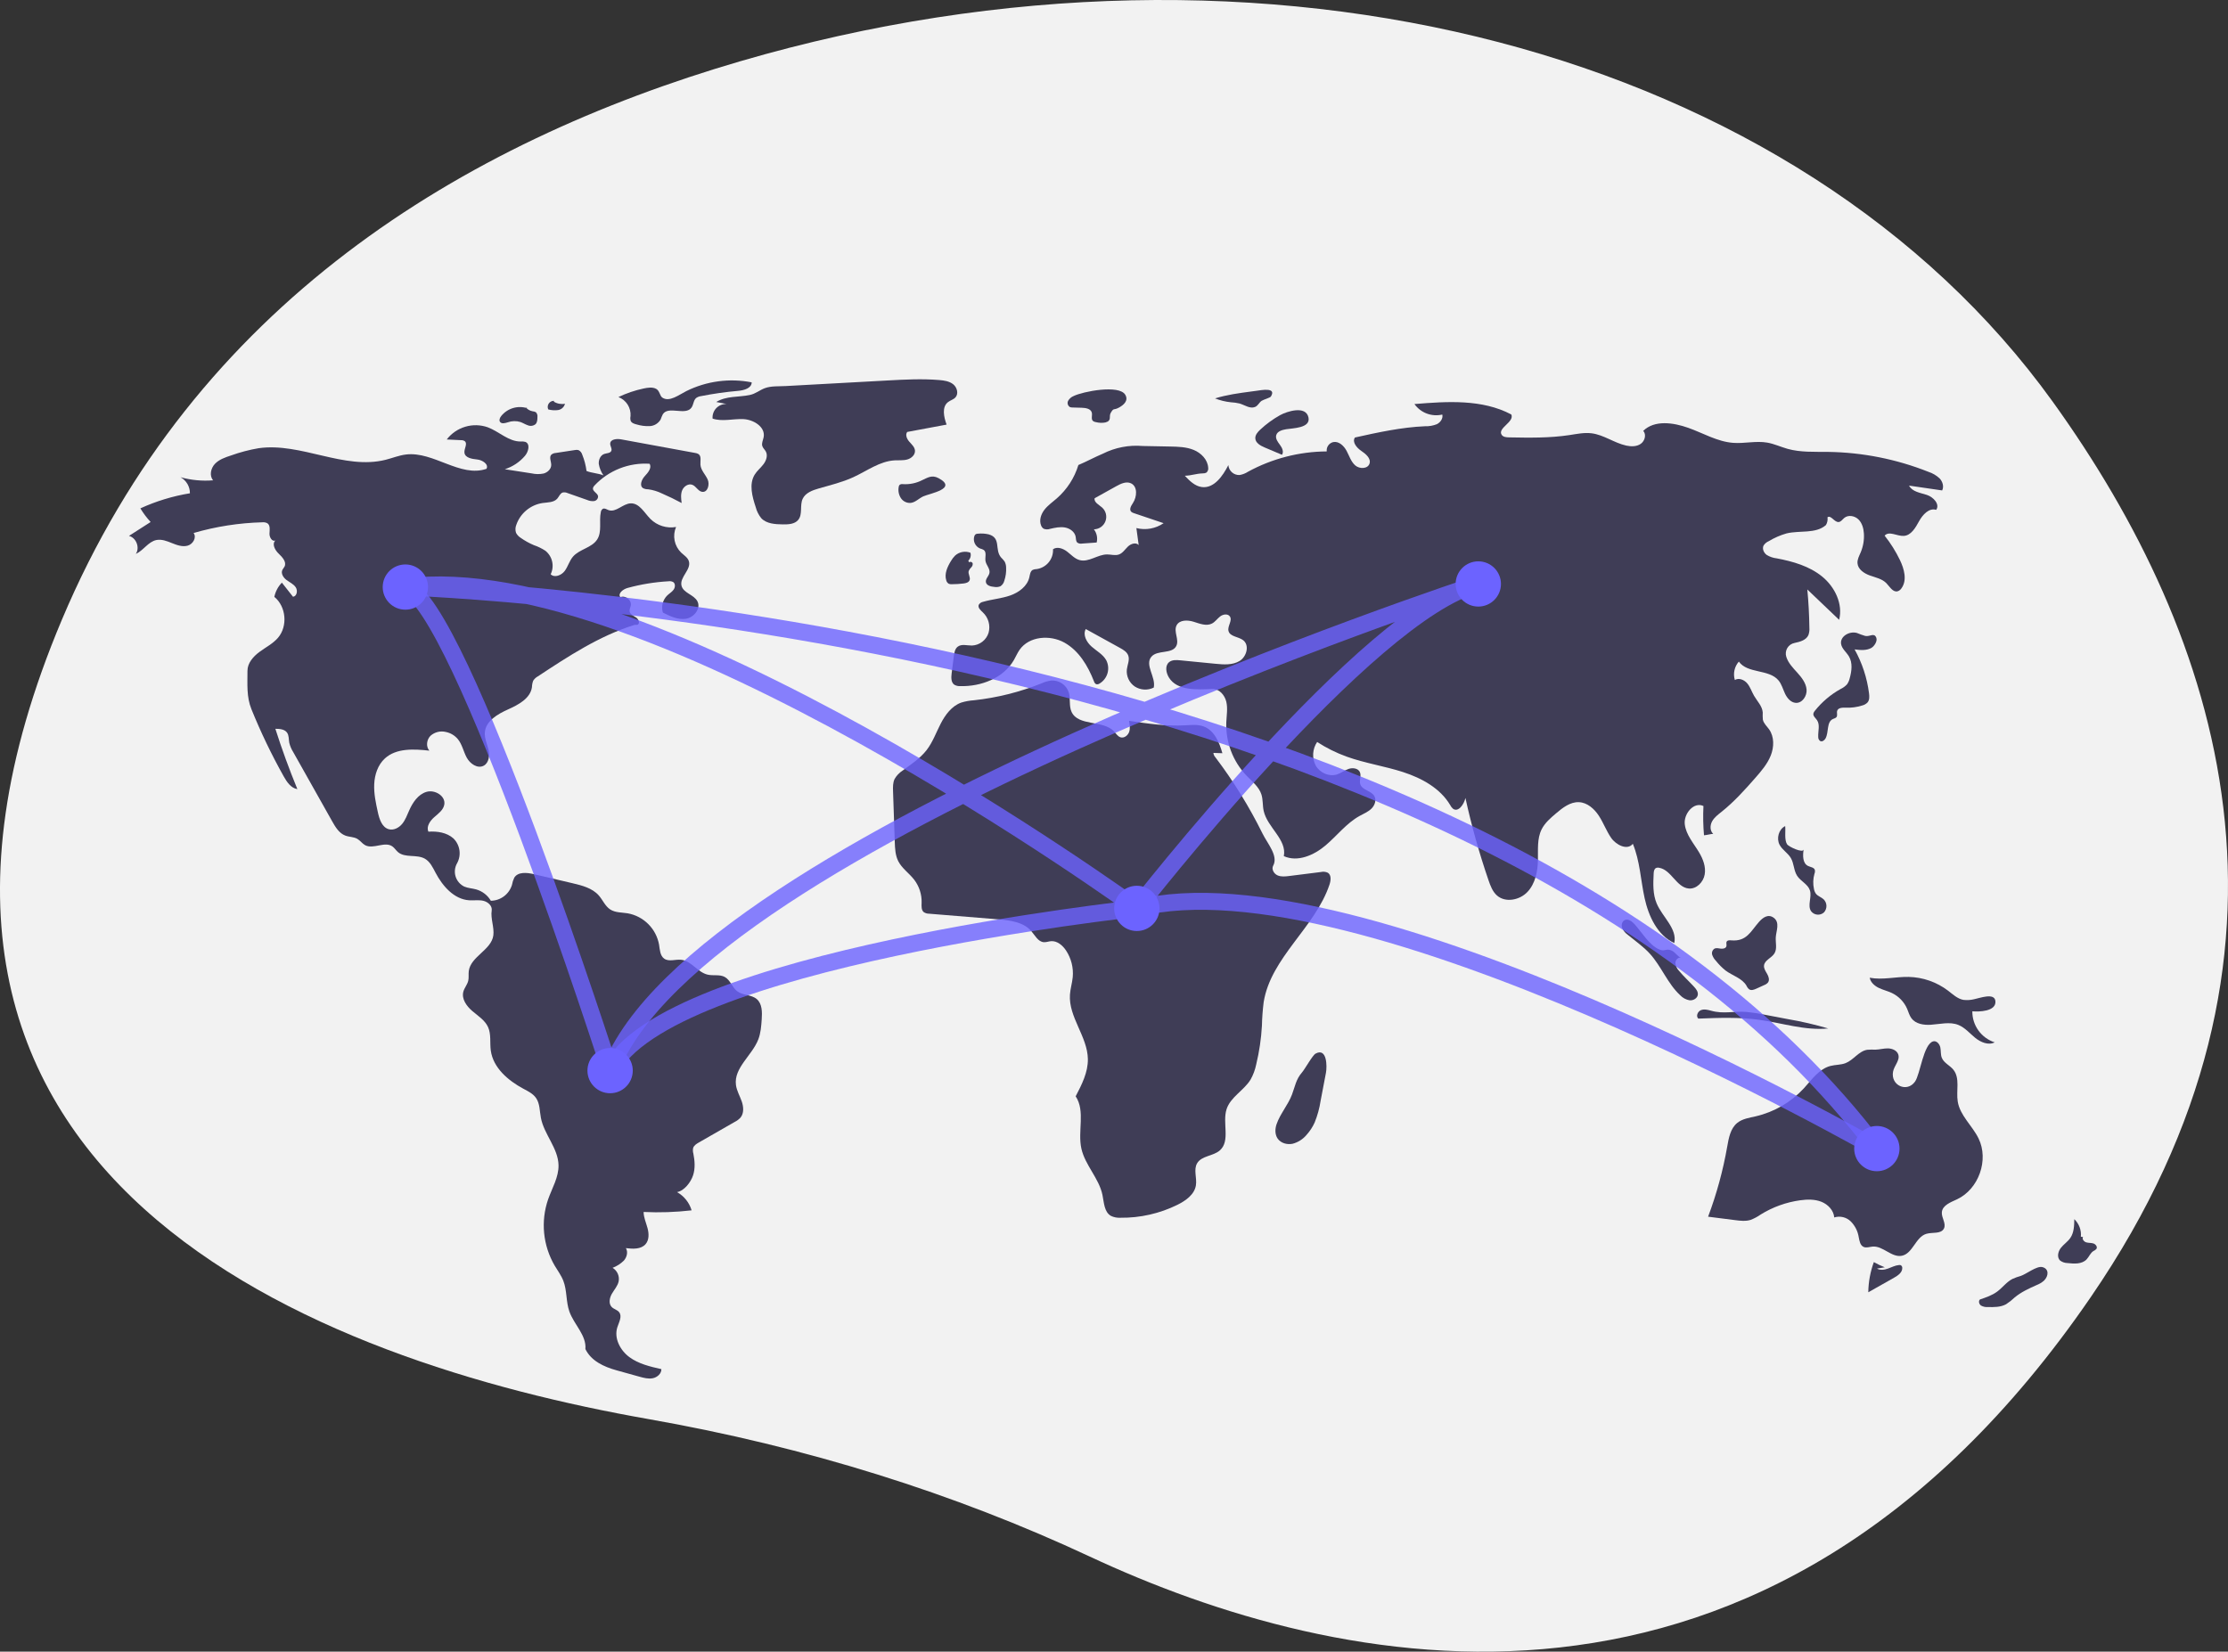 <svg width="263" height="195" viewBox="0 0 263 195" fill="none" xmlns="http://www.w3.org/2000/svg">
<rect x="0" y="0" width="263" height="195" fill="#333333" stroke="none"/>
<g clip-path="url(#clip0)">
<path d="M242.293 47.402C212.443 5.94 149.386 -10.879 87.372 7.235C54.587 16.812 22.976 35.999 7.31 73.153C-20.693 139.57 38.104 160.782 76.552 167.542C95.143 170.811 112.652 176.302 128.653 183.779C157.439 197.229 208.392 209.148 246.815 153.12C274.663 112.511 262.176 75.019 242.293 47.402Z" fill="#F2F2F2"/>
<path d="M69.234 55.605C69.151 54.946 68.982 54.301 68.732 53.685C68.7 53.569 68.644 53.46 68.568 53.367C68.492 53.273 68.397 53.196 68.289 53.141C68.146 53.104 67.995 53.102 67.85 53.136L65.596 53.48C65.407 53.489 65.226 53.559 65.081 53.68C64.787 53.988 65.077 54.485 65.068 54.91C65.058 55.388 64.632 55.776 64.17 55.905C63.699 56 63.213 55.994 62.744 55.887L59.591 55.398C60.52 55.102 61.346 54.552 61.976 53.809C62.391 53.319 62.612 52.403 62.013 52.17C61.834 52.122 61.648 52.107 61.465 52.127C60.036 52.138 58.912 50.947 57.575 50.446C56.719 50.146 55.79 50.123 54.921 50.382C54.051 50.641 53.286 51.167 52.735 51.886L54.414 51.967C54.572 51.958 54.729 52 54.862 52.086C55.23 52.388 54.772 52.968 54.824 53.441C54.891 54.055 55.708 54.186 56.324 54.248C56.94 54.31 57.721 54.809 57.425 55.352C54.33 56.416 51.18 53.272 47.93 53.659C47.107 53.757 46.33 54.079 45.527 54.282C40.62 55.521 35.548 52.215 30.536 52.915C29.422 53.105 28.326 53.393 27.263 53.777C26.581 54 25.869 54.242 25.374 54.761C24.878 55.279 24.69 56.166 25.159 56.708C23.865 56.814 22.562 56.691 21.311 56.343C21.649 56.531 21.931 56.806 22.126 57.139C22.321 57.473 22.422 57.853 22.419 58.239C20.399 58.568 18.431 59.167 16.57 60.02C16.918 60.596 17.323 61.136 17.781 61.629L15.223 63.27C16.087 63.487 16.534 64.664 16.031 65.398C16.927 65.001 17.483 63.971 18.441 63.762C19.069 63.626 19.708 63.882 20.303 64.123C20.899 64.364 21.554 64.597 22.17 64.416C22.787 64.236 23.242 63.438 22.85 62.929C25.485 62.162 28.209 61.737 30.953 61.665C31.165 61.639 31.38 61.679 31.567 61.782C31.924 62.029 31.83 62.563 31.811 62.997C31.792 63.431 32.13 64 32.518 63.805C32.062 64.2 32.452 64.945 32.89 65.36C33.328 65.776 33.857 66.35 33.588 66.891C33.518 67.032 33.4 67.145 33.332 67.287C33.133 67.707 33.449 68.198 33.822 68.477C34.194 68.756 34.65 68.951 34.909 69.338C35.168 69.724 35.05 70.401 34.587 70.455L33.273 68.788C32.823 69.253 32.515 69.836 32.384 70.469C33.779 71.606 33.988 73.922 32.821 75.291C32.225 75.99 31.376 76.415 30.636 76.961C29.896 77.507 29.21 78.284 29.212 79.202C29.216 80.789 29.086 82.264 29.681 83.735C30.78 86.448 32.049 89.09 33.479 91.644C33.855 92.315 34.34 93.05 35.102 93.165C34.14 90.828 33.274 88.454 32.504 86.044C33.005 86.046 33.585 86.086 33.879 86.491C34.122 86.827 34.07 87.284 34.146 87.691C34.242 88.086 34.402 88.463 34.62 88.806L39.214 96.973C39.595 97.65 40.031 98.377 40.759 98.651C41.224 98.826 41.763 98.793 42.191 99.045C42.527 99.243 42.753 99.594 43.095 99.781C44.062 100.308 45.408 99.297 46.312 99.926C46.571 100.106 46.735 100.392 46.974 100.598C47.809 101.32 49.179 100.837 50.143 101.375C50.764 101.722 51.086 102.416 51.418 103.046C52.248 104.621 53.591 106.165 55.37 106.29C55.929 106.33 56.5 106.224 57.046 106.348C57.592 106.472 58.13 106.948 58.042 107.5C57.892 108.447 58.361 109.484 58.235 110.435C58.006 112.166 55.545 112.927 55.334 114.66C55.288 115.04 55.36 115.432 55.27 115.803C55.159 116.258 54.816 116.629 54.694 117.082C54.464 117.94 55.079 118.793 55.756 119.37C56.432 119.947 57.239 120.445 57.608 121.253C57.999 122.106 57.807 123.102 57.934 124.032C58.212 126.062 59.969 127.568 61.777 128.538C62.328 128.834 62.919 129.12 63.276 129.633C63.741 130.303 63.695 131.185 63.85 131.985C64.231 133.945 65.883 135.559 65.93 137.554C65.964 138.973 65.174 140.259 64.702 141.597C64.26 142.879 64.1 144.241 64.233 145.591C64.366 146.94 64.789 148.245 65.473 149.417C65.826 150.011 66.248 150.572 66.498 151.217C66.944 152.368 66.799 153.676 67.21 154.839C67.753 156.378 69.245 157.648 69.102 159.273C69.78 160.677 71.276 161.367 72.78 161.785L75.476 162.535C75.992 162.678 76.532 162.823 77.057 162.719C77.583 162.615 78.085 162.179 78.071 161.644C76.749 161.347 75.385 161.03 74.295 160.226C73.205 159.422 72.458 157.99 72.872 156.702C73.064 156.104 73.471 155.414 73.084 154.921C72.862 154.638 72.456 154.564 72.205 154.306C71.814 153.904 71.949 153.228 72.23 152.743C72.51 152.258 72.916 151.825 73.029 151.276C73.087 150.969 73.049 150.652 72.92 150.368C72.791 150.083 72.579 149.844 72.311 149.684C72.811 149.495 73.265 149.204 73.645 148.829C73.996 148.429 74.158 147.812 73.882 147.358C74.702 147.461 75.67 147.512 76.208 146.886C76.638 146.386 76.608 145.639 76.438 145.003C76.269 144.366 75.981 143.748 75.973 143.089C77.864 143.179 79.759 143.115 81.64 142.897C81.368 141.983 80.75 141.211 79.917 140.744C80.768 140.6 81.544 139.582 81.813 138.762C82.082 137.943 82.014 137.05 81.848 136.204C81.784 135.986 81.775 135.756 81.822 135.534C81.918 135.229 82.218 135.043 82.496 134.884L86.724 132.46C86.976 132.334 87.205 132.165 87.4 131.962C87.843 131.442 87.777 130.658 87.55 130.015C87.324 129.372 86.96 128.767 86.873 128.09C86.612 126.067 88.781 124.615 89.514 122.711C89.801 121.964 89.86 121.151 89.915 120.353C89.975 119.495 89.979 118.499 89.32 117.946C88.687 117.416 87.699 117.534 87.037 117.041C86.43 116.589 86.221 115.712 85.558 115.347C84.956 115.016 84.201 115.226 83.532 115.07C82.353 114.796 81.611 113.44 80.407 113.314C79.728 113.243 78.96 113.575 78.403 113.18C77.912 112.832 77.893 112.133 77.799 111.539C77.636 110.617 77.193 109.767 76.53 109.104C75.868 108.44 75.018 107.996 74.094 107.829C73.394 107.717 72.632 107.76 72.036 107.376C71.433 106.987 71.156 106.258 70.682 105.72C69.918 104.851 68.715 104.543 67.589 104.278L63.005 103.203C62.191 103.012 61.143 102.911 60.706 103.622C60.577 103.893 60.485 104.18 60.434 104.476C60.27 105.011 59.941 105.48 59.494 105.816C59.046 106.153 58.503 106.339 57.943 106.348C57.559 105.693 56.937 105.213 56.206 105.006C55.741 104.877 55.244 104.862 54.8 104.672C54.559 104.554 54.344 104.389 54.169 104.185C53.994 103.982 53.862 103.745 53.782 103.489C53.702 103.233 53.675 102.964 53.703 102.697C53.73 102.43 53.812 102.172 53.944 101.938C54.208 101.469 54.31 100.925 54.234 100.392C54.158 99.859 53.909 99.365 53.524 98.987C52.744 98.289 51.617 98.12 50.572 98.19C50.298 97.594 50.756 96.921 51.249 96.488C51.742 96.055 52.341 95.629 52.448 94.982C52.617 93.964 51.316 93.191 50.329 93.494C49.341 93.798 48.71 94.755 48.294 95.7C48.054 96.241 47.851 96.812 47.474 97.268C47.097 97.725 46.489 98.052 45.915 97.906C45.102 97.698 44.787 96.733 44.607 95.915C44.366 94.817 44.123 93.703 44.174 92.58C44.224 91.457 44.603 90.304 45.433 89.544C46.785 88.305 48.859 88.426 50.684 88.624C50.253 88.139 50.359 87.322 50.821 86.865C51.064 86.65 51.357 86.496 51.673 86.418C51.989 86.341 52.32 86.341 52.636 86.42C53.186 86.534 53.681 86.83 54.042 87.26C54.561 87.891 54.708 88.743 55.1 89.459C55.492 90.175 56.373 90.786 57.095 90.402C57.718 90.07 57.817 89.207 57.662 88.52C57.507 87.832 57.177 87.163 57.233 86.461C57.34 85.12 58.733 84.313 59.962 83.76C61.191 83.208 62.598 82.466 62.792 81.135C62.799 80.874 62.848 80.616 62.938 80.371C63.074 80.155 63.264 79.977 63.488 79.855C67.074 77.489 70.72 75.095 74.819 73.802C75.032 73.735 75.057 73.809 75.275 73.757C75.579 73.581 75.377 73.096 75.086 72.9C74.794 72.705 74.404 72.555 74.33 72.212C74.276 71.96 74.425 71.713 74.463 71.458C74.558 70.832 73.808 70.253 73.225 70.504C72.896 70.068 73.547 69.563 74.074 69.418C75.656 68.983 77.28 68.719 78.918 68.628C79.107 68.598 79.3 68.631 79.469 68.722C79.744 68.912 79.709 69.348 79.514 69.62C79.319 69.891 79.016 70.062 78.773 70.292C78.507 70.55 78.318 70.876 78.225 71.234C78.133 71.592 78.14 71.969 78.248 72.323C79.103 72.757 80.033 73.204 80.98 73.051C81.927 72.898 82.768 71.836 82.323 70.988C81.908 70.198 80.663 70.019 80.448 69.153C80.198 68.14 81.635 67.238 81.312 66.245C81.17 65.81 80.736 65.554 80.402 65.24C80.009 64.855 79.741 64.36 79.634 63.821C79.528 63.281 79.587 62.722 79.804 62.217C79.262 62.312 78.704 62.276 78.178 62.112C77.652 61.947 77.173 61.66 76.782 61.272C76.059 60.544 75.482 59.395 74.455 59.428C73.513 59.458 72.702 60.555 71.821 60.22C71.604 60.138 71.376 59.97 71.166 60.068C71.097 60.113 71.039 60.173 70.997 60.243C70.954 60.313 70.929 60.392 70.921 60.473C70.697 61.542 71.082 62.759 70.499 63.682C69.864 64.687 68.396 64.826 67.626 65.732C67.209 66.224 67.047 66.886 66.663 67.405C66.279 67.923 65.464 68.253 65.003 67.801C65.23 67.336 65.291 66.809 65.178 66.304C65.066 65.8 64.785 65.349 64.382 65.025C63.954 64.746 63.493 64.522 63.009 64.358C62.468 64.13 61.954 63.844 61.475 63.505C61.236 63.36 61.041 63.152 60.912 62.904C60.811 62.592 60.825 62.255 60.951 61.953C61.185 61.284 61.597 60.692 62.143 60.24C62.689 59.788 63.349 59.493 64.05 59.388C64.664 59.305 65.378 59.334 65.784 58.868C65.999 58.621 66.112 58.248 66.424 58.147C66.623 58.107 66.83 58.133 67.014 58.22L69.304 59.024C69.56 59.139 69.841 59.186 70.12 59.159C70.258 59.14 70.384 59.07 70.473 58.963C70.562 58.855 70.606 58.718 70.598 58.579C70.525 58.199 69.94 58.017 69.993 57.634C70.023 57.51 70.09 57.398 70.185 57.313C71.011 56.434 72.022 55.75 73.144 55.307C74.267 54.865 75.474 54.675 76.678 54.753C76.967 55.227 76.51 55.788 76.13 56.192C75.749 56.597 75.444 57.32 75.904 57.631C76.092 57.727 76.302 57.774 76.514 57.768C77.077 57.844 77.625 58.01 78.137 58.26C78.928 58.603 79.704 58.979 80.465 59.388C80.398 58.887 80.334 58.359 80.524 57.891C80.714 57.423 81.254 57.056 81.727 57.238C82.182 57.414 82.415 58.015 82.9 58.07C83.546 58.144 83.801 57.19 83.531 56.599C83.261 56.008 82.727 55.513 82.682 54.865C82.652 54.428 82.819 53.886 82.469 53.621C82.344 53.541 82.203 53.492 82.056 53.476L73.32 51.872C72.801 51.776 72.051 51.849 72.028 52.376C72.016 52.669 72.278 52.96 72.162 53.23C72.038 53.518 71.63 53.491 71.332 53.593C70.871 53.751 70.64 54.298 70.684 54.783C70.765 55.264 70.952 55.722 71.231 56.123C70.663 55.886 69.803 55.842 69.234 55.605Z" fill="#3F3D56"/>
<path d="M62.262 48.202C61.711 48.02 61.117 48.011 60.562 48.177C60.006 48.343 59.514 48.676 59.154 49.13C59.011 49.32 58.89 49.58 59.01 49.785C59.183 50.078 59.623 49.962 59.947 49.858C60.424 49.688 60.943 49.675 61.427 49.822C61.731 49.927 62.004 50.111 62.31 50.212C62.459 50.274 62.622 50.294 62.782 50.271C62.941 50.248 63.092 50.181 63.216 50.079C63.426 49.866 63.44 49.533 63.44 49.234C63.455 49.134 63.446 49.032 63.416 48.935C63.386 48.838 63.335 48.75 63.266 48.675C63.144 48.605 63.006 48.564 62.865 48.557C62.548 48.498 62.262 48.331 62.056 48.085" fill="#3F3D56"/>
<path d="M65.411 47.325C65.288 47.319 65.165 47.344 65.054 47.398C64.943 47.453 64.849 47.535 64.779 47.636C64.709 47.738 64.666 47.856 64.655 47.978C64.644 48.101 64.665 48.225 64.716 48.337C65.094 48.44 65.49 48.466 65.879 48.413C66.073 48.383 66.253 48.296 66.398 48.163C66.543 48.031 66.645 47.859 66.691 47.669C66.234 47.752 65.761 47.662 65.366 47.416" fill="#3F3D56"/>
<path d="M75.982 45.866C74.952 46.085 73.951 46.424 73 46.877C73.448 47.049 73.829 47.36 74.087 47.765C74.344 48.169 74.465 48.646 74.431 49.124C74.391 49.307 74.395 49.498 74.445 49.679C74.554 49.944 74.872 50.044 75.151 50.112C75.652 50.264 76.175 50.331 76.699 50.309C76.961 50.295 77.215 50.217 77.439 50.08C77.663 49.944 77.849 49.754 77.981 49.527C78.056 49.312 78.145 49.102 78.247 48.898C78.916 47.882 80.903 49.111 81.621 48.128C81.874 47.782 81.851 47.261 82.18 46.987C82.351 46.867 82.549 46.792 82.756 46.767C84.2 46.481 85.659 46.274 87.125 46.146C87.82 46.086 88.726 45.837 88.732 45.141C86.114 44.627 83.4 44.992 81.011 46.177C80.15 46.608 79.012 47.513 78.183 46.942C77.873 46.729 77.888 46.154 77.461 45.913C77.024 45.668 76.446 45.768 75.982 45.866Z" fill="#3F3D56"/>
<path d="M84.543 47.462L85.772 47.697C85.546 47.688 85.32 47.726 85.11 47.81C84.9 47.894 84.71 48.022 84.553 48.184C84.396 48.347 84.276 48.542 84.201 48.755C84.125 48.968 84.096 49.195 84.115 49.42C85.266 49.804 86.52 49.43 87.733 49.481C88.945 49.532 90.355 50.397 90.148 51.59C90.086 51.951 89.877 52.311 89.985 52.661C90.061 52.906 90.278 53.08 90.4 53.306C90.655 53.776 90.451 54.371 90.13 54.799C89.808 55.227 89.376 55.568 89.093 56.023C88.391 57.153 88.79 58.614 89.208 59.877C89.329 60.355 89.553 60.8 89.863 61.182C90.483 61.84 91.493 61.897 92.397 61.911C93.056 61.92 93.81 61.888 94.226 61.379C94.77 60.714 94.39 59.677 94.748 58.897C95.073 58.188 95.901 57.884 96.651 57.668C98.026 57.273 99.426 56.938 100.726 56.341C102.339 55.6 103.847 54.446 105.621 54.35C106.118 54.324 106.628 54.382 107.107 54.246C107.587 54.11 108.042 53.696 108.006 53.2C107.975 52.776 107.615 52.465 107.335 52.146C107.054 51.826 106.834 51.335 107.092 50.997L111.74 50.13C111.411 49.234 111.154 48.053 111.911 47.47C112.184 47.259 112.55 47.175 112.783 46.921C113.179 46.487 112.98 45.74 112.522 45.371C112.064 45.002 111.446 44.916 110.859 44.868C108.821 44.699 106.771 44.81 104.729 44.922C100.737 45.141 96.745 45.359 92.753 45.578C91.949 45.621 91.021 45.554 90.284 45.828C89.66 46.06 89.216 46.485 88.503 46.634C87.185 46.91 85.736 46.724 84.543 47.462Z" fill="#3F3D56"/>
<path d="M106.556 57.157C106.431 57.138 106.303 57.167 106.199 57.238C106.129 57.314 106.088 57.411 106.082 57.514C106.003 57.965 106.097 58.43 106.347 58.815C106.474 59.004 106.649 59.155 106.855 59.254C107.06 59.352 107.288 59.394 107.515 59.374C108.069 59.304 108.476 58.833 108.985 58.603C109.769 58.249 113.098 57.697 110.795 56.455C110.002 56.027 109.489 56.404 108.863 56.686C108.151 57.05 107.354 57.213 106.556 57.157Z" fill="#3F3D56"/>
<path d="M126.728 46.76C126.459 46.87 126.234 47.065 126.088 47.316C126.021 47.443 126.005 47.592 126.045 47.73C126.084 47.868 126.175 47.987 126.299 48.06C126.399 48.096 126.506 48.113 126.613 48.11L127.706 48.142C128.171 48.156 128.751 48.255 128.876 48.702C128.969 49.034 128.761 49.46 129.011 49.697C129.119 49.78 129.248 49.83 129.383 49.842C129.744 49.934 130.12 49.946 130.485 49.877C131.281 49.664 130.863 49.18 131.113 48.748C131.497 48.088 131.43 48.487 132.106 48.109C132.605 47.829 133.25 47.322 132.833 46.61C132.109 45.371 127.797 46.228 126.728 46.76Z" fill="#3F3D56"/>
<path d="M148.312 46.14L147.677 46.225C146.245 46.415 144.805 46.608 143.426 47.037C144.023 47.273 144.649 47.426 145.287 47.493C145.639 47.51 145.988 47.56 146.33 47.641C146.939 47.822 147.553 48.289 148.142 48.05C148.507 47.902 148.626 47.522 148.928 47.321C149.137 47.183 149.928 46.958 150.017 46.818C150.732 45.685 148.862 46.067 148.312 46.14Z" fill="#3F3D56"/>
<path d="M151.101 49.017C150.252 49.491 149.466 50.066 148.757 50.73C148.459 51.01 148.154 51.359 148.181 51.766C148.217 52.308 148.796 52.623 149.297 52.835L151.327 53.693C151.573 53.346 151.348 52.868 151.093 52.527C150.839 52.187 150.536 51.793 150.649 51.383C150.777 50.916 151.348 50.756 151.827 50.676C152.607 50.545 154.712 50.555 154.459 49.3C154.161 47.821 151.884 48.581 151.101 49.017Z" fill="#3F3D56"/>
<path d="M150.693 132.718C150.5 133.276 150.482 133.934 150.816 134.422C151.191 134.969 151.942 135.173 152.591 135.034C153.238 134.862 153.814 134.492 154.239 133.976C154.628 133.544 154.948 133.055 155.187 132.525C155.522 131.7 155.757 130.839 155.89 129.959L156.52 126.656C156.661 125.918 156.655 123.654 155.296 124.392C154.925 124.593 154.065 126.184 153.676 126.635C152.975 127.448 152.882 128.236 152.513 129.221C152.05 130.455 151.121 131.483 150.693 132.718Z" fill="#3F3D56"/>
<path d="M222.485 149.622C222.041 149.448 221.609 149.243 221.194 149.008C220.778 150.15 220.556 151.354 220.539 152.57L223.583 150.851C224.04 150.592 224.559 150.233 224.549 149.708C224.554 149.643 224.54 149.578 224.511 149.52C224.481 149.463 224.436 149.414 224.381 149.379C224.314 149.352 224.24 149.343 224.168 149.354C223.717 149.392 223.305 149.613 222.879 149.767C222.454 149.922 221.956 150.003 221.565 149.774" fill="#3F3D56"/>
<path d="M238.539 150.64C238.205 150.731 237.879 150.848 237.563 150.99C236.865 151.345 236.39 152.018 235.761 152.485C235.16 152.933 234.436 153.178 233.725 153.417C233.516 153.601 233.612 153.973 233.839 154.135C234.083 154.273 234.363 154.336 234.643 154.315C235.381 154.331 236.159 154.338 236.806 153.982C237.17 153.746 237.511 153.476 237.824 153.176C238.581 152.546 239.489 152.13 240.388 151.729C240.715 151.605 241.017 151.425 241.281 151.196C241.846 150.64 241.886 149.783 241.071 149.594C240.413 149.441 239.166 150.438 238.539 150.64Z" fill="#3F3D56"/>
<path d="M245.632 146.014C245.669 145.632 245.618 145.246 245.483 144.886C245.349 144.527 245.134 144.202 244.856 143.938C244.847 144.702 244.824 145.517 244.393 146.149C244.086 146.6 243.605 146.904 243.268 147.334C242.932 147.763 242.783 148.443 243.177 148.82C243.429 149.011 243.737 149.117 244.053 149.121C244.839 149.213 245.748 149.265 246.299 148.698C246.599 148.389 246.746 147.931 247.112 147.704C247.249 147.647 247.371 147.56 247.469 147.449C247.621 147.209 247.38 146.892 247.109 146.806C246.839 146.719 246.54 146.76 246.268 146.677C245.996 146.595 245.746 146.29 245.886 146.043" fill="#3F3D56"/>
<path d="M233.023 117.974C232.611 118.074 232.184 118.099 231.763 118.048C231.064 117.92 230.52 117.394 229.955 116.962C228.613 115.943 226.982 115.374 225.296 115.337C223.762 115.308 222.214 115.723 220.707 115.434C220.805 115.98 221.274 116.39 221.774 116.634C222.274 116.877 222.825 117 223.328 117.239C224.132 117.625 224.77 118.287 225.124 119.105C225.286 119.482 225.388 119.892 225.633 120.221C226.134 120.894 227.083 121.041 227.921 120.986C229.013 120.915 230.154 120.601 231.17 121.007C231.948 121.318 232.504 121.997 233.153 122.525C233.802 123.053 234.717 123.445 235.462 123.064C234.688 122.814 234.014 122.323 233.539 121.664C233.064 121.004 232.812 120.211 232.821 119.398C233.552 119.466 235.658 119.44 235.544 118.2C235.448 117.149 233.651 117.861 233.023 117.974Z" fill="#3F3D56"/>
<path d="M223.461 126.525C223.591 125.815 224.301 125.187 224.08 124.5C223.927 124.024 223.374 123.789 222.874 123.777C222.374 123.766 221.882 123.914 221.382 123.928C221.056 123.911 220.73 123.916 220.405 123.942C219.412 124.105 218.8 125.144 217.864 125.514C217.295 125.738 216.656 125.695 216.064 125.851C214.721 126.203 213.871 127.47 212.932 128.492C211.414 130.135 209.438 131.286 207.258 131.795C206.494 131.971 205.673 132.084 205.066 132.579C204.262 133.235 204.064 134.359 203.885 135.38C203.391 138.199 202.635 140.967 201.629 143.647L204.819 144.053C205.425 144.13 206.054 144.206 206.638 144.027C207.063 143.867 207.465 143.653 207.835 143.391C209.255 142.51 210.845 141.937 212.502 141.709C213.337 141.594 214.213 141.574 214.997 141.883C215.78 142.193 216.453 142.896 216.519 143.735C216.858 143.63 217.219 143.619 217.564 143.702C217.909 143.786 218.224 143.962 218.477 144.211C218.977 144.719 219.304 145.37 219.412 146.074C219.496 146.51 219.58 147.032 219.985 147.214C220.316 147.363 220.695 147.203 221.056 147.174C222.282 147.076 223.3 148.503 224.505 148.258C225.798 147.994 226.116 146.061 227.377 145.674C228.101 145.452 229.117 145.722 229.464 145.05C229.77 144.457 229.16 143.773 229.223 143.109C229.3 142.292 230.266 141.945 231.01 141.596C233.577 140.394 234.796 136.945 233.552 134.402C232.815 132.895 231.365 131.709 231.097 130.053C230.891 128.779 231.394 127.294 230.58 126.291C230.166 125.781 229.465 125.5 229.219 124.891C229.064 124.508 229.126 124.074 229.043 123.669C228.96 123.264 228.606 122.841 228.206 122.946C227.044 123.25 226.673 126.834 226.051 127.704C225.105 129.028 223.163 128.156 223.461 126.525Z" fill="#3F3D56"/>
<path d="M201.984 119.329C201.587 119.218 201.153 119.108 200.773 119.267C200.392 119.426 200.17 119.984 200.475 120.26C202.864 120.167 205.268 120.075 207.637 120.399C210.366 120.772 213.067 121.696 215.809 121.425C214.243 120.963 212.651 120.595 211.042 120.32L208.358 119.809C207.638 119.658 206.911 119.546 206.179 119.473C204.648 119.346 203.489 119.75 201.984 119.329Z" fill="#3F3D56"/>
<path d="M204.374 111.023C204.176 111.006 203.93 110.992 203.828 111.162C203.73 111.325 203.842 111.54 203.789 111.722C203.717 111.971 203.39 112.035 203.133 112.001C202.875 111.967 202.597 111.886 202.368 112.01C202.253 112.089 202.166 112.203 202.12 112.335C202.075 112.468 202.074 112.611 202.118 112.744C202.211 113.008 202.362 113.249 202.56 113.447C202.897 113.872 203.282 114.257 203.706 114.595C204.527 115.2 205.639 115.491 206.157 116.37C206.23 116.54 206.342 116.691 206.484 116.809C206.732 116.966 207.056 116.847 207.323 116.725L208.26 116.298C208.429 116.237 208.58 116.135 208.698 116C208.912 115.71 208.781 115.298 208.601 114.986C208.422 114.673 208.192 114.35 208.23 113.992C208.299 113.354 209.121 113.109 209.459 112.563C209.8 112.012 209.578 111.303 209.618 110.657C209.664 109.901 210.139 108.918 209.374 108.354C208.724 107.874 208.102 108.317 207.635 108.847C206.65 109.964 206.185 111.174 204.374 111.023Z" fill="#3F3D56"/>
<path d="M210.064 99.731C210.383 100.343 211.05 100.708 211.399 101.303C211.777 101.948 211.734 102.782 212.144 103.408C212.565 104.05 213.412 104.39 213.648 105.12C213.906 105.917 213.321 106.886 213.787 107.582C213.874 107.696 213.984 107.791 214.109 107.86C214.235 107.929 214.373 107.972 214.516 107.985C214.659 107.998 214.803 107.981 214.939 107.936C215.075 107.891 215.2 107.818 215.306 107.722C215.503 107.508 215.608 107.226 215.599 106.936C215.591 106.647 215.469 106.372 215.26 106.17C214.984 105.919 214.588 105.81 214.358 105.517C214.238 105.348 214.158 105.154 214.124 104.949C213.998 104.359 214.018 103.747 214.182 103.166C214.244 103.019 214.26 102.857 214.227 102.7C214.124 102.399 213.715 102.378 213.429 102.238C212.778 101.921 212.794 101.005 212.908 100.291C212.832 100.766 211.136 99.958 210.958 99.689C210.606 99.154 210.798 98.122 210.728 97.531C209.966 97.898 209.672 98.984 210.064 99.731Z" fill="#3F3D56"/>
<path d="M192.975 109.141C192.662 108.791 192.191 108.425 191.771 108.636C191.451 108.797 191.363 109.239 191.488 109.575C191.641 109.9 191.877 110.18 192.171 110.387C193.046 111.107 193.988 111.757 194.751 112.594C196.116 114.092 196.839 116.113 198.324 117.492C198.623 117.812 199.018 118.026 199.449 118.1C199.882 118.14 200.368 117.864 200.417 117.433C200.458 117.078 200.211 116.761 199.968 116.498C199.391 115.871 198.76 115.295 198.215 114.64C197.964 114.389 197.806 114.06 197.767 113.706C197.765 113.354 198.087 112.985 198.429 113.072C198.013 112.966 197.704 112.275 197.094 112.145C196.583 112.036 196.46 112.351 195.853 112.091C194.695 111.596 193.786 110.047 192.975 109.141Z" fill="#3F3D56"/>
<path d="M220.184 75.083C219.852 74.984 219.526 74.868 219.206 74.734C218.346 74.476 217.209 75.107 217.323 75.996C217.399 76.586 217.95 76.984 218.254 77.497C218.705 78.256 218.585 79.22 218.348 80.07C218.29 80.334 218.179 80.583 218.022 80.803C217.804 81.035 217.542 81.222 217.252 81.356C216.091 82.006 215.067 82.874 214.237 83.913C214.146 84.009 214.084 84.127 214.055 84.255C214.014 84.555 214.316 84.774 214.487 85.024C214.866 85.58 214.592 86.328 214.629 87C214.624 87.095 214.642 87.19 214.683 87.276C214.725 87.362 214.787 87.435 214.865 87.49C215.094 87.606 215.365 87.409 215.489 87.185C215.9 86.441 215.59 85.247 216.362 84.888C216.508 84.82 216.685 84.791 216.783 84.663C216.937 84.46 216.788 84.16 216.866 83.917C216.984 83.552 217.483 83.536 217.866 83.552C218.527 83.58 219.187 83.492 219.817 83.293C220.064 83.234 220.288 83.105 220.462 82.92C220.693 82.632 220.672 82.224 220.626 81.859C220.395 80.037 219.817 78.276 218.923 76.671C219.601 76.757 220.339 76.832 220.924 76.48C221.251 76.282 221.644 75.692 221.482 75.29C221.225 74.654 220.761 75.189 220.184 75.083Z" fill="#3F3D56"/>
<path d="M133.271 85.101C133.352 85.535 133.431 85.992 133.289 86.411C133.146 86.829 132.698 87.178 132.274 87.05C131.945 86.951 131.755 86.621 131.522 86.369C130.224 84.97 127.294 85.78 126.492 84.049C126.165 83.343 126.388 82.497 126.164 81.751C126.023 81.32 125.743 80.948 125.368 80.693C124.992 80.439 124.542 80.316 124.089 80.344C123.675 80.403 123.273 80.523 122.895 80.7C120.359 81.713 117.697 82.378 114.981 82.675C114.465 82.707 113.955 82.799 113.461 82.951C112.346 83.355 111.584 84.386 111.042 85.439C110.5 86.492 110.1 87.632 109.373 88.567C108.609 89.55 107.539 90.239 106.54 90.983C106.156 91.231 105.835 91.566 105.606 91.961C105.389 92.404 105.402 92.921 105.418 93.414L105.622 99.403C105.649 100.173 105.682 100.971 106.027 101.661C106.458 102.521 107.311 103.085 107.902 103.846C108.505 104.627 108.819 105.593 108.791 106.579C108.779 106.976 108.739 107.445 109.049 107.694C109.237 107.815 109.457 107.879 109.681 107.875L117.798 108.538C119.225 108.655 120.808 108.847 121.74 109.933C122.18 110.445 122.533 111.182 123.207 111.237C123.496 111.26 123.777 111.142 124.066 111.119C124.796 111.061 125.437 111.614 125.841 112.223C126.453 113.15 126.731 114.258 126.629 115.364C126.562 116.059 126.347 116.734 126.3 117.429C126.123 120.077 128.372 122.378 128.416 125.031C128.441 126.592 127.699 128.05 126.975 129.434C128.143 131.2 127.187 133.552 127.652 135.617C128.093 137.576 129.729 139.109 130.137 141.076C130.324 141.976 130.335 143.083 131.13 143.547C131.479 143.717 131.865 143.794 132.253 143.771C134.59 143.799 136.901 143.274 138.996 142.239C139.979 141.752 140.998 141.025 141.169 139.943C141.308 139.07 140.865 138.094 141.316 137.334C141.848 136.438 143.21 136.509 143.992 135.82C145.262 134.703 144.272 132.572 144.786 130.962C145.248 129.516 146.84 128.747 147.628 127.449C147.939 126.89 148.162 126.288 148.289 125.662C148.65 124.166 148.875 122.641 148.961 121.104C148.982 120.171 149.051 119.239 149.168 118.313C150.018 113.039 155.241 109.507 156.937 104.441C157.099 103.957 157.175 103.312 156.744 103.038C156.488 102.917 156.198 102.886 155.923 102.953L152.181 103.423C151.717 103.482 151.224 103.537 150.797 103.344C150.37 103.151 150.064 102.612 150.291 102.203C150.926 101.054 149.619 99.602 149.038 98.425C147.474 95.254 145.612 92.239 143.476 89.42C143.339 89.275 143.254 89.09 143.232 88.892L144.294 88.927C143.936 87.643 143.344 86.238 142.094 85.769C141.39 85.504 140.611 85.595 139.859 85.636C137.707 85.754 135.4 85.429 133.271 85.101Z" fill="#3F3D56"/>
<path d="M139.858 56.169C140.421 56.766 141.052 57.399 141.867 57.503C143.306 57.687 144.341 56.201 144.999 54.911C145.024 55.24 145.176 55.546 145.423 55.765C145.67 55.984 145.993 56.098 146.323 56.083C146.679 56.023 147.018 55.891 147.319 55.694C150.17 54.139 153.364 53.315 156.613 53.296C156.582 53.05 156.643 52.801 156.785 52.598C156.926 52.395 157.138 52.251 157.38 52.194C158.04 52.064 158.635 52.634 158.954 53.226C159.273 53.818 159.471 54.505 159.978 54.948C160.484 55.391 161.464 55.372 161.664 54.73C161.856 54.114 161.213 53.588 160.679 53.225C160.144 52.861 159.581 52.189 159.941 51.653C162.671 51.05 165.418 50.444 168.211 50.324C168.687 50.341 169.161 50.259 169.603 50.085C170.029 49.876 170.368 49.402 170.253 48.943C169.644 49.086 169.005 49.044 168.419 48.824C167.833 48.603 167.327 48.213 166.964 47.704C170.84 47.385 174.962 47.113 178.397 48.933C178.81 49.817 176.709 50.551 177.271 51.348C177.45 51.602 177.809 51.632 178.121 51.638C180.508 51.682 182.909 51.725 185.269 51.366C186.131 51.234 187.003 51.049 187.869 51.155C189.311 51.333 190.545 52.294 191.964 52.607C192.541 52.734 193.189 52.739 193.675 52.403C194.162 52.068 194.372 51.304 193.973 50.868C195.309 49.561 197.526 49.885 199.289 50.511C201.051 51.137 202.721 52.146 204.586 52.285C205.924 52.386 207.281 52.026 208.602 52.255C209.433 52.398 210.206 52.767 211.018 52.994C212.553 53.422 214.178 53.332 215.772 53.352C219.84 53.407 223.863 54.205 227.642 55.707C228.134 55.867 228.585 56.132 228.962 56.485C229.314 56.861 229.493 57.445 229.257 57.902L225.351 57.333C225.719 58.056 226.671 58.179 227.444 58.428C228.217 58.678 229.019 59.53 228.554 60.195C227.717 59.929 226.957 60.765 226.534 61.534C226.111 62.303 225.596 63.224 224.718 63.271C223.932 63.313 222.981 62.645 222.468 63.242C223.176 64.133 223.783 65.1 224.276 66.126C224.782 67.179 225.143 68.505 224.458 69.452C224.351 69.621 224.187 69.748 223.997 69.81C223.438 69.951 223.075 69.268 222.674 68.855C222.169 68.334 221.405 68.186 220.722 67.942C220.038 67.697 219.317 67.216 219.264 66.493C219.231 66.043 219.468 65.625 219.644 65.21C219.938 64.509 220.067 63.749 220.02 62.991C219.982 62.381 219.81 61.746 219.371 61.319C218.932 60.893 218.174 60.758 217.703 61.148C217.483 61.331 217.307 61.622 217.021 61.633C216.516 61.652 216.129 60.774 215.723 61.074C215.77 61.393 215.704 61.719 215.535 61.995C214.324 63.047 212.462 62.602 210.9 62.973C210.157 63.185 209.446 63.495 208.786 63.895C208.538 64.001 208.328 64.177 208.181 64.401C207.986 64.78 208.201 65.264 208.545 65.516C208.909 65.739 209.319 65.878 209.744 65.924C211.648 66.284 213.58 66.841 215.084 68.062C216.587 69.283 217.573 71.302 217.097 73.177L213.342 69.595C213.485 71.099 213.566 72.607 213.585 74.119C213.609 74.415 213.568 74.712 213.466 74.99C213.198 75.58 212.472 75.778 211.837 75.909C211.66 75.942 211.492 76.013 211.344 76.116C211.197 76.219 211.073 76.351 210.98 76.505C210.888 76.66 210.829 76.832 210.808 77.01C210.786 77.188 210.803 77.369 210.857 77.541C211.083 78.276 211.646 78.849 212.162 79.42C212.678 79.991 213.185 80.64 213.253 81.406C213.32 82.172 212.741 83.035 211.973 82.982C211.391 82.941 210.958 82.421 210.71 81.893C210.461 81.366 210.314 80.778 209.94 80.33C208.81 78.974 206.273 79.555 205.26 78.109C205.002 78.401 204.823 78.754 204.741 79.135C204.658 79.515 204.674 79.911 204.787 80.283C205.258 79.989 205.903 80.262 206.256 80.69C206.61 81.118 206.777 81.666 207.055 82.146C207.43 82.794 208.026 83.368 208.079 84.115C208.065 84.397 208.07 84.68 208.093 84.962C208.186 85.414 208.569 85.739 208.835 86.117C209.452 86.996 209.422 88.205 209.024 89.203C208.625 90.201 207.91 91.035 207.201 91.844C205.963 93.256 204.7 94.66 203.233 95.833C202.814 96.168 202.367 96.497 202.106 96.965C201.846 97.433 201.832 98.089 202.233 98.445C201.946 98.46 201.432 98.6 201.145 98.615C201.044 97.466 201.023 96.313 201.08 95.162C199.948 94.619 198.73 96.072 198.876 97.316C199.022 98.561 199.923 99.559 200.566 100.636C201.035 101.424 201.384 102.342 201.227 103.244C201.07 104.147 200.263 104.98 199.349 104.901C197.894 104.774 197.285 102.689 195.845 102.451C195.718 102.421 195.585 102.434 195.466 102.488C195.252 102.606 195.215 102.891 195.203 103.134C195.144 104.328 195.093 105.569 195.56 106.669C196.243 108.279 198.007 109.631 197.637 111.34C195.643 110.415 194.607 108.183 194.136 106.04C193.666 103.897 193.587 101.647 192.744 99.62C192.103 100.44 190.757 99.763 190.172 98.903C189.617 98.088 189.275 97.145 188.737 96.319C188.199 95.493 187.374 94.753 186.388 94.708C185.354 94.66 184.457 95.368 183.669 96.038C183.02 96.588 182.355 97.16 181.976 97.921C181.424 99.027 181.568 100.332 181.542 101.568C181.513 102.904 181.229 104.314 180.317 105.292C179.405 106.27 177.721 106.611 176.714 105.73C176.189 105.269 175.935 104.582 175.708 103.922C174.616 100.74 173.706 97.499 172.984 94.213C172.815 94.963 172.155 95.93 171.525 95.488C171.384 95.369 171.269 95.222 171.189 95.056C170.014 93.067 167.837 91.875 165.638 91.159C163.438 90.444 161.125 90.111 158.95 89.325C157.731 88.884 156.567 88.305 155.48 87.6C155.203 88.006 155.042 88.479 155.012 88.97C154.983 89.46 155.087 89.95 155.314 90.386C155.796 91.239 156.888 91.732 157.822 91.434C158.305 91.28 158.713 90.945 159.192 90.78C159.671 90.615 160.314 90.696 160.524 91.157C160.725 91.598 160.421 92.131 160.572 92.592C160.801 93.293 161.861 93.347 162.231 93.986C162.507 94.46 162.28 95.091 161.886 95.474C161.493 95.857 160.967 96.068 160.487 96.334C158.927 97.2 157.819 98.677 156.456 99.827C155.093 100.977 153.17 101.816 151.546 101.078C151.933 99.122 149.598 97.685 149.169 95.737C149.027 95.096 149.1 94.415 148.899 93.79C148.606 92.885 147.802 92.263 147.143 91.578C146.343 90.737 145.719 89.746 145.31 88.661C144.9 87.576 144.712 86.42 144.757 85.261C144.793 84.456 144.941 83.638 144.757 82.854C144.573 82.069 143.923 81.309 143.116 81.345C141.274 81.426 138.953 81.563 137.987 79.996C137.642 79.436 137.492 78.617 137.991 78.188C138.342 77.886 138.862 77.914 139.324 77.96L143.474 78.367C144.445 78.463 145.494 78.541 146.327 78.035C147.16 77.528 147.521 76.183 146.75 75.587C146.186 75.152 145.176 75.176 145.013 74.483C144.876 73.907 145.516 73.252 145.17 72.77C144.923 72.425 144.366 72.521 144.029 72.78C143.691 73.039 143.447 73.418 143.069 73.614C142.407 73.958 141.615 73.63 140.903 73.408C140.19 73.185 139.235 73.166 138.889 73.827C138.503 74.566 139.232 75.534 138.849 76.274C138.342 77.253 136.624 76.696 135.912 77.538C135.095 78.504 136.468 79.944 136.192 81.178C135.84 81.352 135.449 81.432 135.057 81.41C134.665 81.388 134.286 81.265 133.955 81.053C133.631 80.832 133.372 80.528 133.207 80.173C133.041 79.817 132.976 79.423 133.016 79.034C133.085 78.478 133.375 77.912 133.18 77.387C133.023 76.963 132.597 76.71 132.2 76.492L128.167 74.267C127.792 74.96 128.266 75.82 128.858 76.341C129.45 76.862 130.191 77.254 130.58 77.939C130.826 78.414 130.882 78.965 130.735 79.479C130.588 79.993 130.25 80.432 129.789 80.705C129.732 80.745 129.666 80.772 129.597 80.784C129.528 80.796 129.457 80.793 129.39 80.775C129.325 80.737 129.269 80.687 129.225 80.627C129.18 80.567 129.148 80.499 129.13 80.427C128.419 78.609 127.35 76.817 125.642 75.867C123.934 74.918 121.479 75.113 120.359 76.712C120.093 77.092 119.915 77.525 119.683 77.927C118.451 80.061 115.811 81.072 113.345 81.006C113.104 81.019 112.864 80.963 112.654 80.844C112.255 80.569 112.273 79.986 112.334 79.506L112.593 77.47C112.645 77.062 112.72 76.61 113.044 76.355C113.501 75.995 114.16 76.222 114.742 76.213C115.183 76.193 115.607 76.037 115.956 75.768C116.306 75.499 116.564 75.129 116.695 74.709C116.813 74.284 116.812 73.836 116.693 73.412C116.574 72.987 116.342 72.603 116.02 72.302C115.754 72.052 115.396 71.737 115.537 71.4C115.593 71.307 115.669 71.227 115.759 71.166C115.85 71.106 115.952 71.066 116.06 71.049C117.105 70.746 118.21 70.666 119.237 70.309C120.265 69.951 121.262 69.22 121.505 68.161C121.58 67.836 121.614 67.443 121.906 67.282C122.052 67.221 122.21 67.189 122.369 67.188C122.926 67.109 123.433 66.824 123.791 66.391C124.149 65.957 124.33 65.405 124.301 64.844C124.794 64.5 125.484 64.753 125.96 65.118C126.437 65.484 126.857 65.967 127.437 66.124C128.518 66.418 129.562 65.463 130.682 65.458C131.153 65.457 131.64 65.623 132.083 65.463C132.532 65.302 132.801 64.856 133.145 64.526C133.49 64.196 134.095 63.995 134.413 64.35L134.142 62.346C134.688 62.484 135.257 62.503 135.811 62.403C136.365 62.303 136.891 62.086 137.354 61.767L133.851 60.585C133.729 60.555 133.617 60.495 133.524 60.41C133.269 60.136 133.522 59.71 133.729 59.399C134.224 58.654 134.308 57.428 133.493 57.057C132.937 56.804 132.298 57.108 131.765 57.405L129.208 58.828C129.127 59.313 129.721 59.588 130.089 59.915C130.312 60.113 130.47 60.373 130.542 60.662C130.614 60.951 130.596 61.254 130.492 61.533C130.388 61.812 130.201 62.053 129.958 62.224C129.714 62.395 129.424 62.489 129.126 62.492C129.294 62.711 129.411 62.964 129.468 63.234C129.525 63.504 129.52 63.783 129.454 64.051L127.734 64.174C127.541 64.213 127.341 64.174 127.176 64.066C126.992 63.902 127.017 63.617 126.975 63.375C126.872 62.791 126.299 62.382 125.714 62.277C125.13 62.172 124.532 62.306 123.953 62.439C123.707 62.527 123.437 62.521 123.196 62.422C123.057 62.332 122.952 62.199 122.896 62.044C122.642 61.43 122.88 60.708 123.287 60.183C123.695 59.657 124.253 59.274 124.754 58.836C125.952 57.787 126.833 56.424 127.296 54.901C128.243 54.505 129.223 53.967 130.17 53.571C131.63 52.833 133.267 52.516 134.898 52.656L138.105 52.718C139.055 52.736 140.03 52.759 140.908 53.12C141.786 53.481 142.557 54.263 142.618 55.209C142.636 55.316 142.627 55.426 142.591 55.529C142.555 55.631 142.494 55.723 142.412 55.795C142.288 55.863 142.148 55.895 142.007 55.887C141.121 55.918 140.744 56.138 139.858 56.169Z" fill="#3F3D56"/>
<path d="M114.297 66.2C114.423 66.082 114.513 65.931 114.558 65.765C114.603 65.599 114.602 65.424 114.553 65.258C114.248 65.141 113.917 65.111 113.596 65.171C113.274 65.232 112.977 65.38 112.736 65.601C112.546 65.793 112.382 66.009 112.249 66.243C111.827 66.93 111.455 67.749 111.699 68.517C111.719 68.6 111.755 68.679 111.806 68.749C111.857 68.818 111.921 68.876 111.995 68.921C112.104 68.965 112.222 68.983 112.34 68.975C112.804 68.974 113.268 68.946 113.729 68.889C114.012 68.855 114.341 68.775 114.45 68.512C114.594 68.167 114.246 67.776 114.347 67.416C114.414 67.255 114.515 67.11 114.644 66.992C114.707 66.933 114.756 66.859 114.787 66.778C114.817 66.696 114.828 66.609 114.818 66.522C114.777 66.353 114.518 66.257 114.425 66.404" fill="#3F3D56"/>
<path d="M116.703 63.087C116.29 62.992 115.865 62.965 115.444 63.008C115.351 63.005 115.259 63.026 115.176 63.069C115.096 63.128 115.038 63.212 115.011 63.307C114.922 63.592 114.944 63.9 115.072 64.17C115.2 64.439 115.426 64.651 115.703 64.762C115.854 64.797 115.999 64.855 116.132 64.934C116.488 65.21 116.261 65.773 116.329 66.218C116.404 66.717 116.889 67.136 116.8 67.634C116.73 68.025 116.311 68.335 116.378 68.728C116.449 69.138 116.971 69.262 117.387 69.294C117.628 69.337 117.877 69.308 118.102 69.213C118.328 69.058 118.489 68.826 118.553 68.561C118.723 68.055 118.795 67.52 118.764 66.987C118.762 66.745 118.701 66.507 118.586 66.293C118.461 66.124 118.322 65.965 118.171 65.818C117.373 64.892 118.213 63.511 116.703 63.087Z" fill="#3F3D56"/>
<path opacity="0.8" d="M221.552 135.609C221.552 135.609 160.484 100.619 134.194 107.249C134.194 107.249 78.477 113.234 72.02 126.401C72.02 126.401 54.309 71.154 47.852 69.312" stroke="#6C63FF" stroke-width="2" stroke-miterlimit="10"/>
<path opacity="0.8" d="M72.02 126.398C82.26 99.143 174.506 68.941 174.506 68.941C161.407 72.256 134.194 107.246 134.194 107.246C134.194 107.246 76.632 65.442 47.852 69.31C47.852 69.31 174.598 73.453 221.552 135.606" stroke="#6C63FF" stroke-width="2" stroke-miterlimit="10"/>
<path d="M47.851 71.981C49.328 71.981 50.526 70.786 50.526 69.311C50.526 67.836 49.328 66.641 47.851 66.641C46.373 66.641 45.176 67.836 45.176 69.311C45.176 70.786 46.373 71.981 47.851 71.981Z" fill="#6C63FF"/>
<path d="M72.019 129.071C73.496 129.071 74.694 127.876 74.694 126.401C74.694 124.926 73.496 123.73 72.019 123.73C70.541 123.73 69.344 124.926 69.344 126.401C69.344 127.876 70.541 129.071 72.019 129.071Z" fill="#6C63FF"/>
<path d="M174.503 71.614C175.981 71.614 177.178 70.418 177.178 68.944C177.178 67.469 175.981 66.273 174.503 66.273C173.026 66.273 171.828 67.469 171.828 68.944C171.828 70.418 173.026 71.614 174.503 71.614Z" fill="#6C63FF"/>
<path d="M221.55 138.278C223.028 138.278 224.225 137.083 224.225 135.608C224.225 134.133 223.028 132.938 221.55 132.938C220.073 132.938 218.875 134.133 218.875 135.608C218.875 137.083 220.073 138.278 221.55 138.278Z" fill="#6C63FF"/>
<path d="M134.195 109.919C135.672 109.919 136.87 108.723 136.87 107.248C136.87 105.774 135.672 104.578 134.195 104.578C132.717 104.578 131.52 105.774 131.52 107.248C131.52 108.723 132.717 109.919 134.195 109.919Z" fill="#6C63FF"/>
</g>
<defs>
<clipPath id="clip0">
<rect width="263" height="195" fill="white"/>
</clipPath>
</defs>
</svg>
